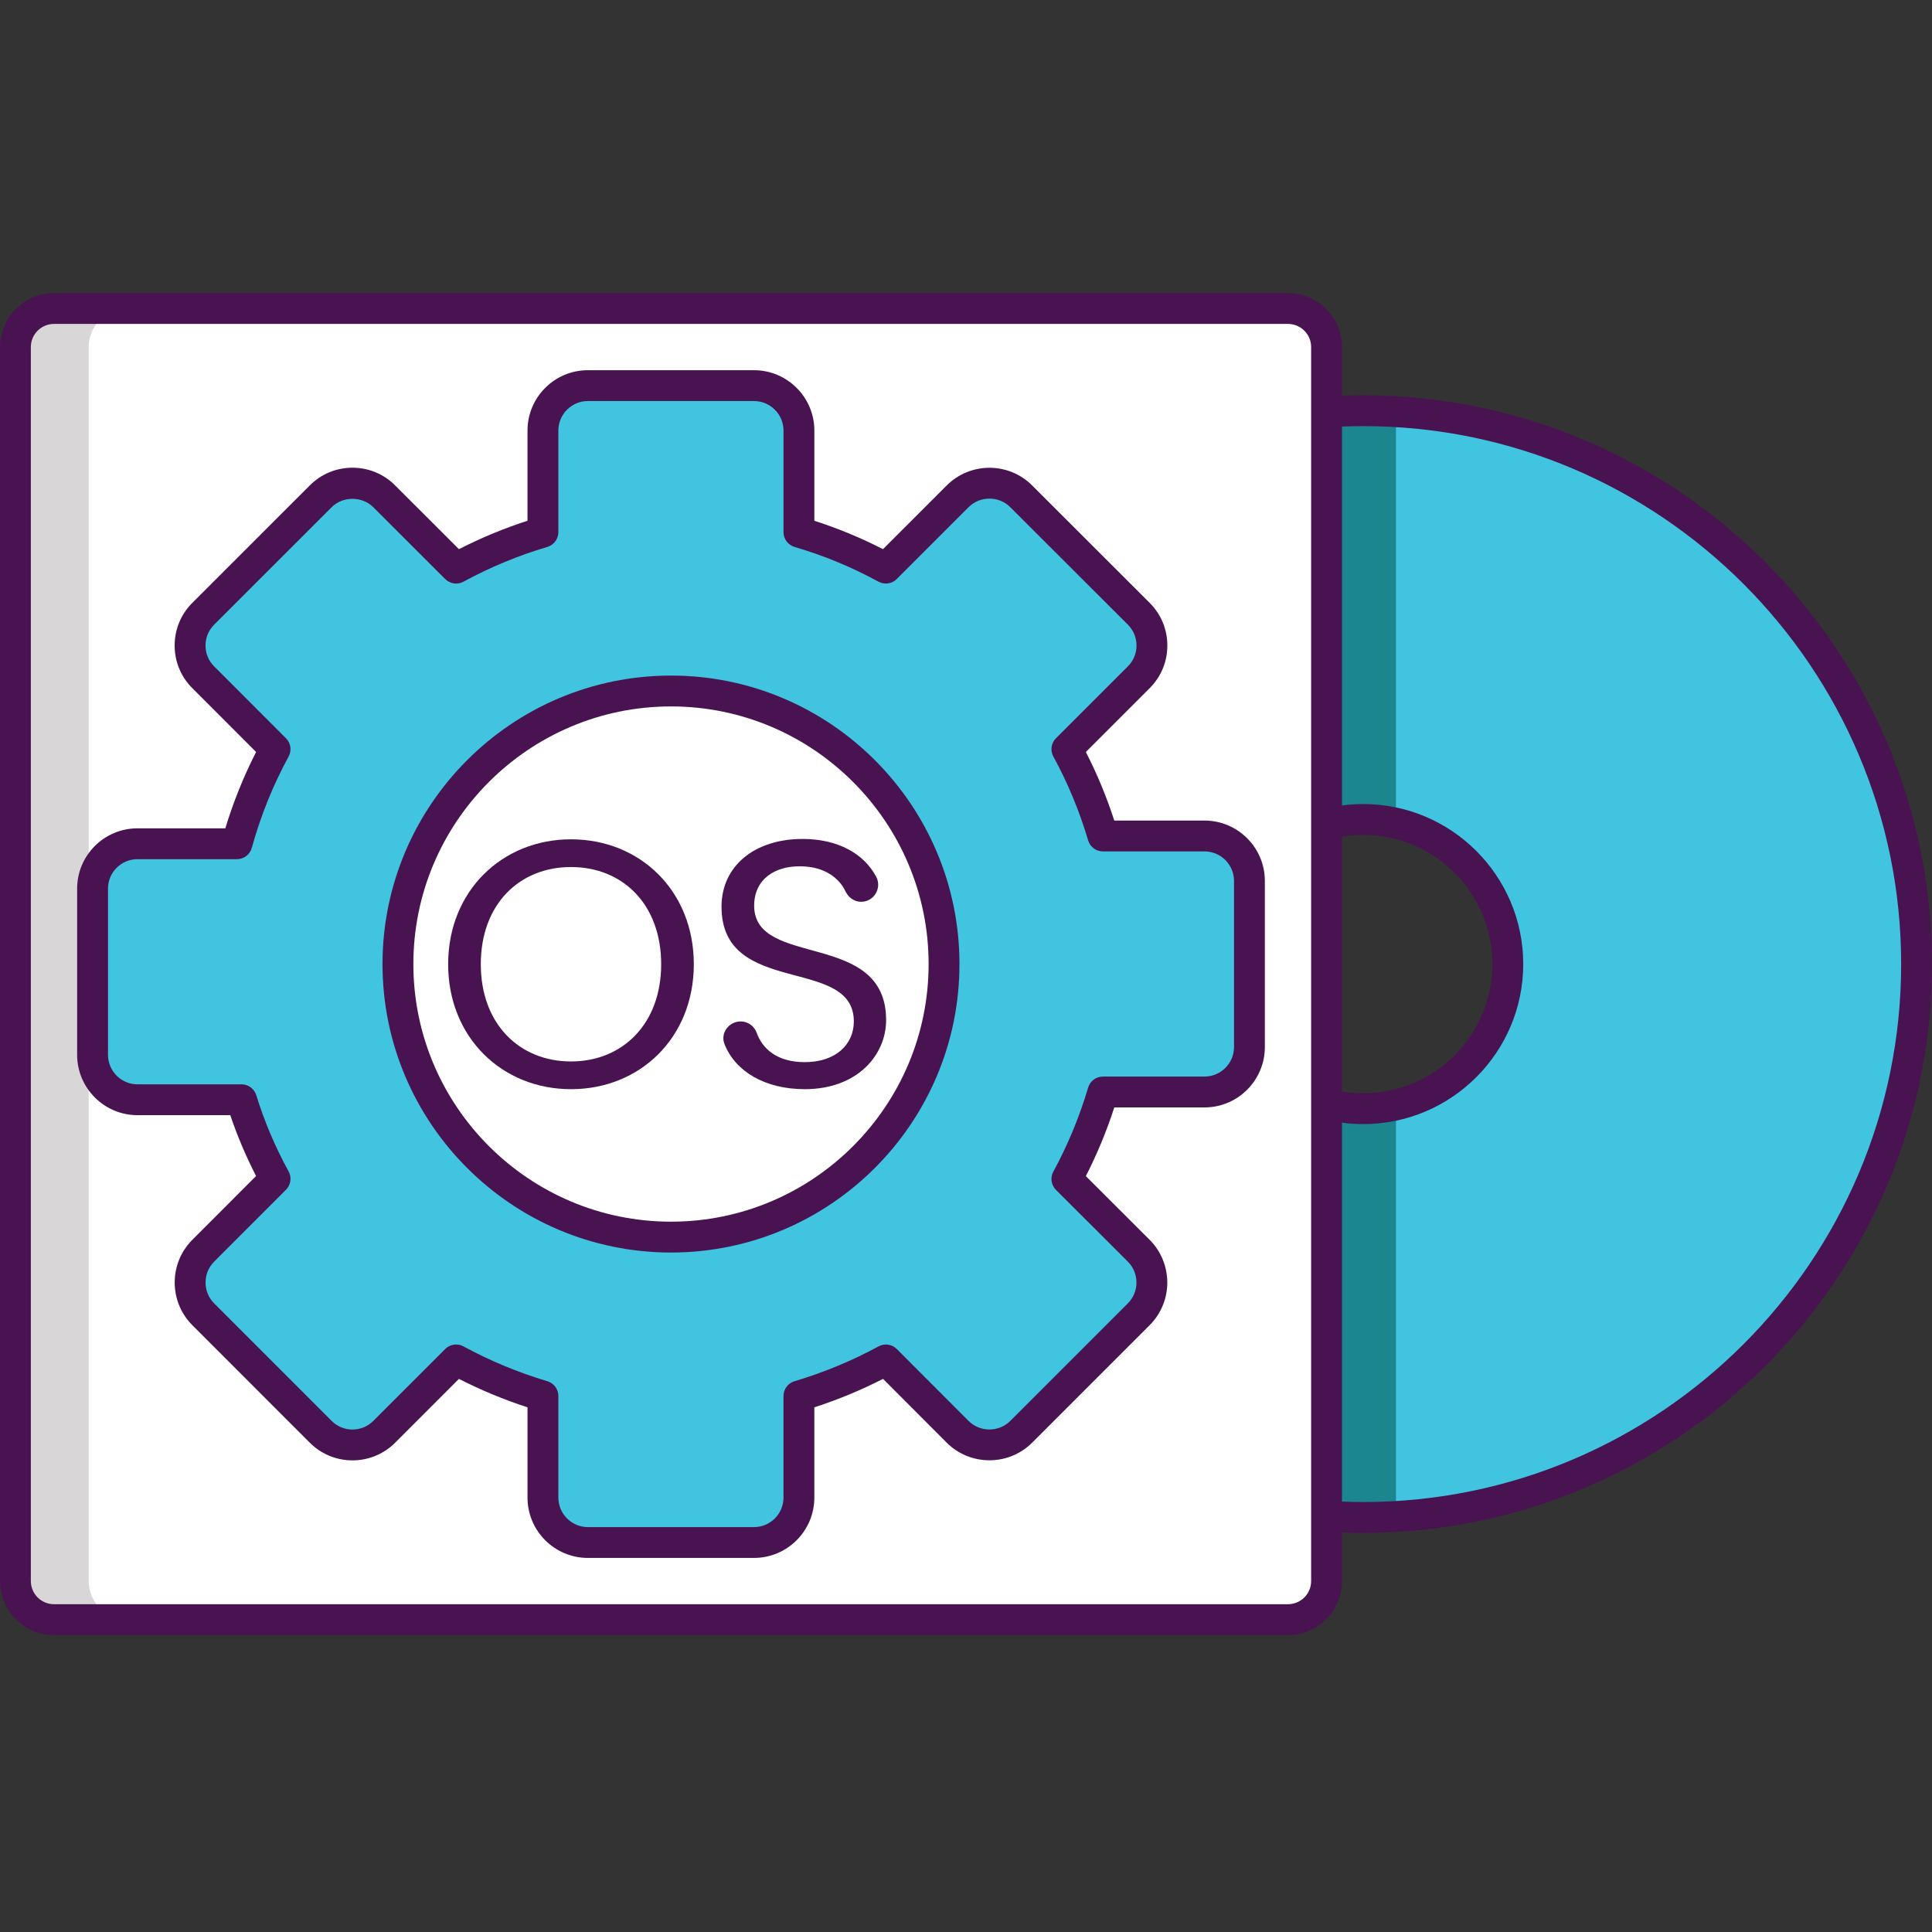 <svg height="501pt" viewBox="0 -76 501 501" width="501pt" xmlns="http://www.w3.org/2000/svg"><rect x="0" y="-76" width="501" height="501" fill="#333333" stroke="none"/><path d="m374.66 32.059c-6.898-1.039-13.98-1.559-21.16-1.559-79.262 0-143.5 64.238-143.5 143.5s64.238 143.5 143.5 143.5c7.18 0 14.262-.52 21.16-1.559 69.219-10.223 122.34-69.863 122.34-141.941s-53.121-131.719-122.34-141.941zm0 172.883c-6.02 4.137-13.32 6.559-21.16 6.559-20.68 0-37.5-16.82-37.5-37.5s16.82-37.5 37.5-37.5c7.84 0 15.141 2.422 21.16 6.559 9.859 6.762 16.34 18.102 16.34 30.941s-6.48 24.18-16.34 30.941zm0 0" fill="#40c4df"/><path d="m316 174c0 24.047 22.477 42.02 46 36.52v106.742c-83.32 4.73-152-61.324-152-143.262 0-81.895 68.637-147.992 152-143.262v106.742c-23.52-5.5-46 12.473-46 36.52zm0 0" fill="#1c868e"/><path d="m344 14v320c0 5.52-4.48 10-10 10h-320c-5.52 0-10-4.48-10-10v-320c0-5.52 4.48-10 10-10h320c5.52 0 10 4.48 10 10zm0 0" fill="#d8d6d7"/><path d="m344 14v320c0 5.52-4.48 10-10 10h-301c-5.52 0-10-4.48-10-10v-320c0-5.52 4.48-10 10-10h301c5.52 0 10 4.48 10 10zm0 0" fill="#fff"/><path d="m312.359 140.781h-26.359c-2.301-7.742-5.398-15.301-9.34-22.52l18.641-18.641c4.539-4.52 4.539-11.922 0-16.461l-30.5-30.461c-4.539-4.539-11.902-4.539-16.461 0l-18.621 18.621c-7.238-3.941-14.797-7.039-22.539-9.32v-26.359c0-6.422-5.219-11.641-11.66-11.641h-43.078c-6.441 0-11.66 5.219-11.66 11.641v26.359c-7.742 2.281-15.281 5.398-22.52 9.32l-18.641-18.621c-4.52-4.539-11.922-4.539-16.441 0l-30.48 30.461c-4.539 4.539-4.539 11.941 0 16.461l18.621 18.641c-4.281 7.859-7.559 16.078-9.879 24.539h-25.801c-6.422 0-11.641 5.219-11.641 11.641v43.098c0 6.422 5.219 11.641 11.641 11.641h26.98c2.18 7.059 5.098 13.941 8.699 20.52l-18.621 18.641c-4.539 4.559-4.539 11.922 0 16.461l30.48 30.5c4.52 4.539 11.922 4.539 16.441 0l18.641-18.641c7.238 3.918 14.777 7.02 22.52 9.34v26.359c0 6.422 5.219 11.641 11.66 11.641h43.078c6.441 0 11.66-5.219 11.66-11.641v-26.359c7.742-2.32 15.32-5.422 22.559-9.34l18.602 18.641c4.559 4.539 11.922 4.539 16.461 0l30.5-30.5c4.539-4.539 4.539-11.902 0-16.461l-18.641-18.602c3.941-7.238 7.039-14.816 9.34-22.559h26.359c6.422 0 11.641-5.219 11.641-11.66v-43.078c0-6.441-5.219-11.66-11.641-11.66zm-138.359 104.02c-39.262 0-70.801-31.859-70.801-70.801 0-39.301 31.879-70.82 70.801-70.82 39.102 0 70.801 31.699 70.801 70.82 0 39.238-31.801 70.801-70.801 70.801zm0 0" fill="#40c4df"/><g fill="#491352"><path d="m148.066 141.648c-17.836 0-31.852 13.379-31.852 32.398s14.016 32.395 31.852 32.395c17.926 0 31.852-13.375 31.852-32.395s-13.926-32.398-31.852-32.398zm0 57.605c-13.375 0-23.387-9.738-23.387-25.211 0-15.562 10.012-25.207 23.387-25.207 13.379 0 23.387 9.645 23.387 25.207 0 15.473-10.008 25.211-23.387 25.211zm0 0"/><path d="m187.102 159.121c0 23.57 34.309 12.648 34.309 29.758 0 6.008-4.73 10.555-12.738 10.555-7.145 0-10.953-3.457-12.434-7.57-.637-1.773-2.273-2.984-4.156-2.984h-.051c-3.02 0-5.27 3.012-4.172 5.824 2.797 7.188 10.609 11.738 20.812 11.738 13.738 0 21.113-8.918 21.113-17.926 0-23.48-34.219-13.289-34.219-29.668 0-6.824 5.371-10.375 12.195-10.195 6.113.074 9.895 3.102 11.484 6.48.758 1.609 2.285 2.715 4.062 2.715 3.34 0 5.461-3.566 3.891-6.516-3.195-5.996-9.945-9.777-19.074-9.777-12.559.004-21.023 7.102-21.023 17.566zm0 0"/><path d="m174.008 99.188c-41.254 0-74.816 33.562-74.816 74.816 0 41.242 33.562 74.797 74.816 74.797 41.246 0 74.797-33.555 74.797-74.797 0-41.254-33.551-74.816-74.797-74.816zm0 141.613c-36.844 0-66.816-29.965-66.816-66.797 0-36.844 29.973-66.816 66.816-66.816 36.832 0 66.797 29.973 66.797 66.816 0 36.832-29.965 66.797-66.797 66.797zm0 0"/><path d="m312.352 136.789h-23.398c-1.996-6.164-4.465-12.125-7.375-17.781l16.543-16.547c2.957-2.941 4.586-6.867 4.59-11.047.004-4.191-1.625-8.125-4.586-11.086l-30.488-30.457c-6.09-6.09-16.016-6.09-22.125 0l-16.539 16.535c-5.691-2.918-11.656-5.383-17.797-7.363v-23.395c0-8.625-7.023-15.648-15.652-15.648h-43.082c-8.629 0-15.652 7.023-15.652 15.648v23.395c-6.086 1.961-12.043 4.43-17.777 7.367l-16.551-16.535c-2.945-2.957-6.875-4.59-11.059-4.59-4.188 0-8.117 1.629-11.055 4.582l-30.477 30.461c-2.957 2.957-4.586 6.895-4.582 11.082.004 4.184 1.633 8.109 4.582 11.043l16.539 16.555c-3.223 6.297-5.898 12.934-7.98 19.793h-22.781c-8.625 0-15.648 7.012-15.648 15.629v43.105c0 8.625 7.023 15.648 15.648 15.648h24.066c1.824 5.391 4.062 10.676 6.688 15.777l-16.539 16.555c-6.086 6.109-6.082 16.031.004 22.121l30.477 30.492c6.094 6.098 16.012 6.098 22.109 0l16.555-16.559c5.68 2.906 11.637 5.379 17.781 7.379v23.402c0 8.625 7.02 15.648 15.648 15.648h43.086c8.625 0 15.648-7.023 15.648-15.648v-23.402c6.176-2.008 12.145-4.48 17.809-7.379l16.539 16.57c6.105 6.055 16.023 6.059 22.117-.012l30.492-30.492c6.09-6.09 6.09-16.012-.004-22.129l-16.551-16.52c2.91-5.668 5.383-11.637 7.379-17.812h23.395c8.629 0 15.648-7.023 15.648-15.652v-43.082c.004-8.633-7.02-15.652-15.645-15.652zm7.648 58.734c0 4.219-3.434 7.652-7.648 7.652h-26.344c-1.773 0-3.332 1.164-3.836 2.863-2.27 7.637-5.301 14.965-9.023 21.773-.852 1.559-.574 3.496.684 4.75l18.633 18.598c2.98 2.992 2.98 7.848.008 10.82l-30.488 30.488c-2.973 2.965-7.836 2.965-10.812.008l-18.609-18.641c-1.254-1.258-3.184-1.543-4.746-.691-6.809 3.707-14.141 6.746-21.789 9.031-1.695.508-2.855 2.062-2.855 3.832v26.344c0 4.219-3.434 7.652-7.648 7.652h-43.082c-4.219 0-7.652-3.434-7.652-7.652v-26.344c0-1.77-1.16-3.324-2.852-3.832-7.594-2.273-14.914-5.309-21.758-9.031-.602-.328-1.258-.484-1.91-.484-1.039 0-2.059.402-2.828 1.172l-18.645 18.641c-2.973 2.977-7.816 2.98-10.789 0l-30.48-30.492c-2.973-2.977-2.973-7.832.004-10.816l18.625-18.641c1.254-1.258 1.531-3.195.68-4.75-3.465-6.316-6.285-12.965-8.383-19.766-.52-1.68-2.07-2.82-3.824-2.82h-26.98c-4.215 0-7.648-3.434-7.648-7.652v-43.102c0-4.211 3.434-7.633 7.648-7.633h25.785c1.797 0 3.375-1.199 3.855-2.934 2.289-8.293 5.504-16.262 9.547-23.684.852-1.559.57-3.488-.684-4.742l-18.629-18.648c-1.441-1.434-2.234-3.348-2.234-5.387-.004-2.047.789-3.973 2.238-5.418l30.48-30.465c2.871-2.883 7.902-2.891 10.793.008l18.641 18.625c1.25 1.25 3.184 1.539 4.738.688 6.934-3.773 14.25-6.801 21.742-9.008 1.699-.5 2.867-2.062 2.867-3.84v-26.348c0-4.215 3.434-7.648 7.652-7.648h43.082c4.219 0 7.652 3.434 7.652 7.648v26.344c0 1.777 1.168 3.336 2.871 3.84 7.582 2.23 14.902 5.262 21.75 9.004 1.559.852 3.488.57 4.746-.684l18.617-18.621c2.992-2.977 7.848-2.98 10.824-.004l30.488 30.457c1.449 1.449 2.242 3.371 2.242 5.418-.004 2.043-.793 3.957-2.242 5.395l-18.641 18.641c-1.258 1.258-1.535 3.191-.68 4.75 3.723 6.797 6.758 14.113 9.023 21.738.504 1.699 2.059 2.863 3.832 2.863h26.344c4.219 0 7.652 3.43 7.652 7.648v43.086zm0 0"/><path d="m353.5 26.5c-1.891 0-3.711.043-5.5.109v-12.609c0-7.719-6.281-14-14-14h-320c-7.719 0-14 6.281-14 14v320c0 7.719 6.281 14 14 14h320c7.719 0 14-6.281 14-14v-12.609c1.789.07 3.609.109 5.5.109 81.332 0 147.5-66.168 147.5-147.5s-66.168-147.5-147.5-147.5zm-13.5 307.5c0 3.309-2.691 6-6 6h-320c-3.309 0-6-2.691-6-6v-320c0-3.309 2.691-6 6-6h320c3.309 0 6 2.691 6 6zm8-193.031c1.805-.301 3.645-.469 5.5-.469 18.473 0 33.5 15.027 33.5 33.5s-15.027 33.5-33.5 33.5c-1.855 0-3.695-.168-5.5-.469zm5.5 172.531c-1.898 0-3.715-.047-5.5-.117v-98.25c1.816.242 3.652.367 5.5.367 22.883 0 41.5-18.617 41.5-41.5s-18.617-41.5-41.5-41.5c-1.848 0-3.684.125-5.5.367v-98.25c1.785-.07 3.602-.117 5.5-.117 76.922 0 139.5 62.578 139.5 139.5s-62.578 139.5-139.5 139.5zm0 0"/></g></svg>